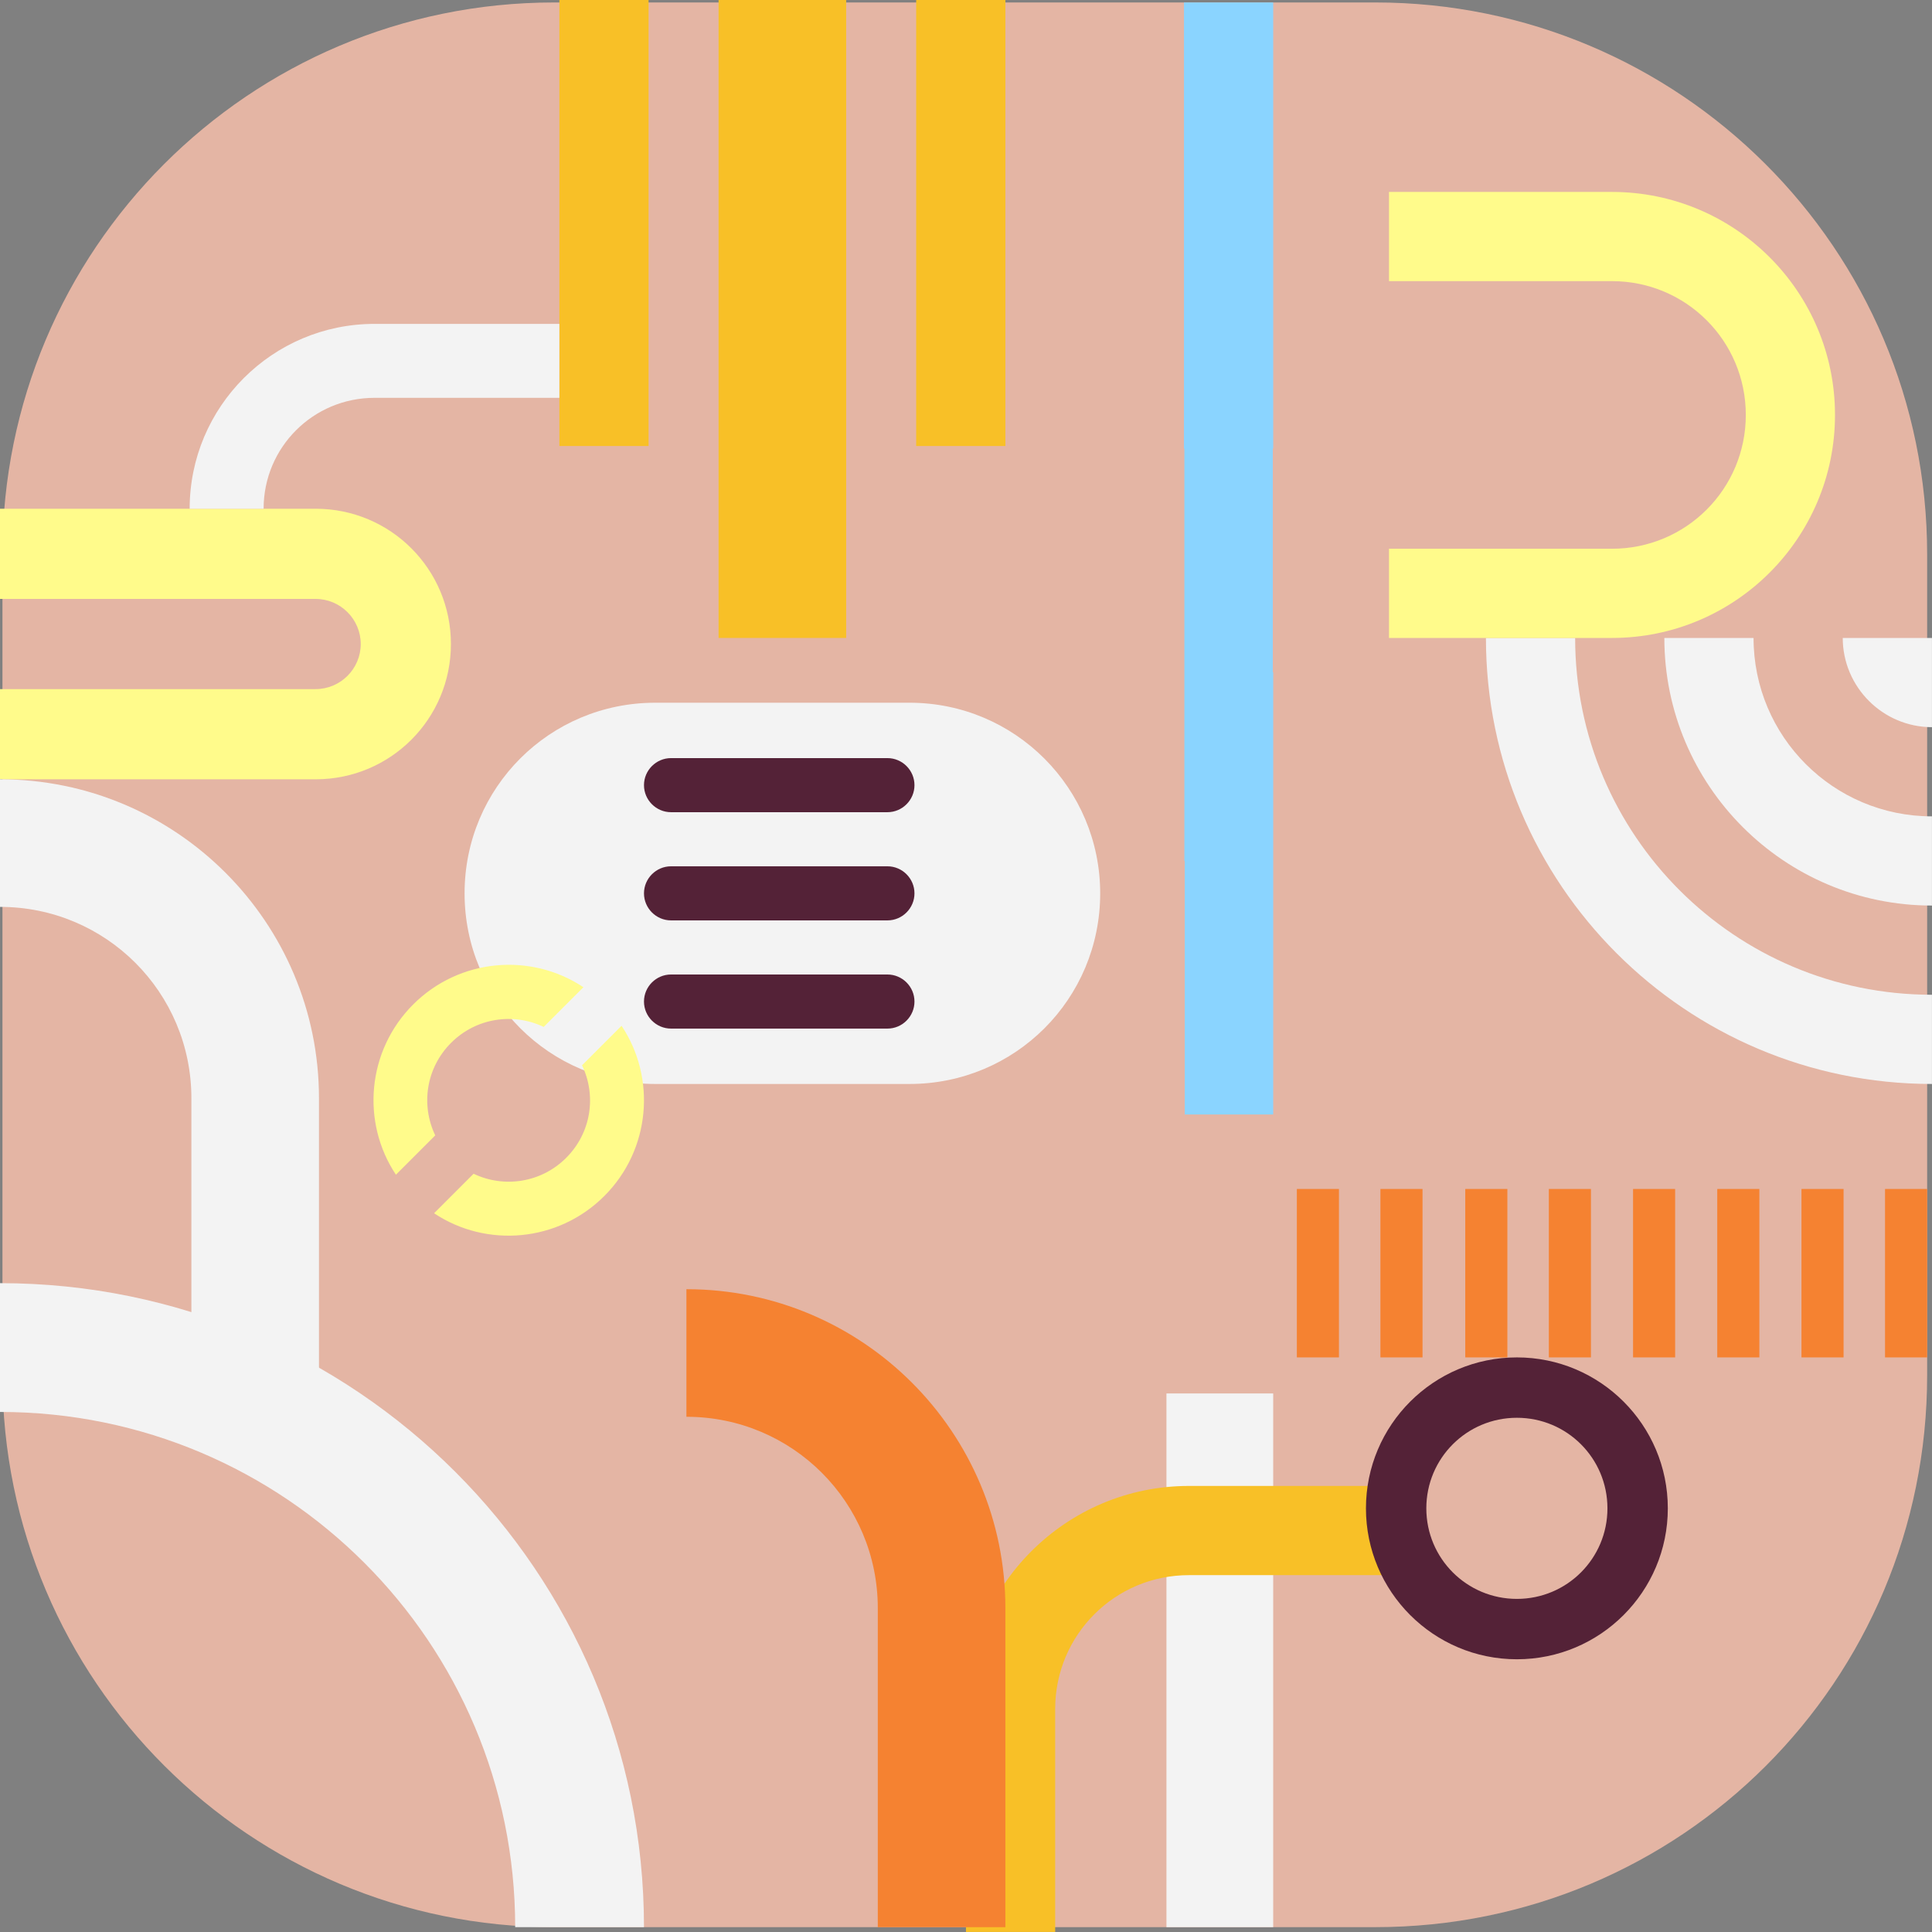 <?xml version="1.0" encoding="utf-8" ?>	<!-- Generator: Assembly 2.4 - http://assemblyapp.co -->	<svg version="1.1" xmlns="http://www.w3.org/2000/svg" xmlns:xlink="http://www.w3.org/1999/xlink" width="4096.00" height="4096.00" viewBox="0 0 4096.0 4096.0"><rect x="0" y="0" width="4096.0" height="4096.0" fill="#808080" stroke="none"/>		<g id="document" transform="scale(13.653 13.653) translate(150.0 150.0)">			<path d="M63.563,149.253 C111.036,149.253 149.253,111.036 149.253,63.563 L149.253,-63.928 C149.253,-111.401 110.737,-149.618 63.563,-149.618 L-63.928,-149.618 C-111.401,-149.618 -149.618,-111.102 -149.618,-63.928 L-149.618,63.563 C-149.618,111.036 -111.102,149.253 -63.928,149.253 L63.563,149.253 Z " fill="#e4b5a4" fill-opacity="1.00" />			<path d="M31.131,149.253 L47.706,149.253 L47.706,66.377 L31.131,66.377 L31.131,149.253 Z " fill="#f3f3f3" fill-opacity="1.00" />			<path d="M13.852,115.371 C13.852,103.874 23.132,94.593 34.629,94.593 L69.259,94.593 L69.259,80.741 L34.629,80.741 C15.514,80.741 7.10543e-15,96.255 7.10543e-15,115.371 L7.10543e-15,150 L13.852,150 L13.852,115.371 Z " fill="#f8c027" fill-opacity="1.00" />			<path d="M6.12,-150 L-7.732,-150 L-7.732,-80.741 L6.12,-80.741 L6.12,-150 Z M-49.287,-150 L-63.139,-150 L-63.139,-80.741 L-49.287,-80.741 L-49.287,-150 Z " fill="#f8c027" fill-opacity="1.00" />			<path d="M-38.416,-50.937 L-18.603,-50.937 L-18.603,-150 L-38.416,-150 L-38.416,-50.937 Z " fill="#f8c027" fill-opacity="1.00" />			<path d="M51.379,60.782 L57.917,60.782 L57.917,34.629 L51.379,34.629 L51.379,60.782 Z M64.356,60.782 L70.894,60.782 L70.894,34.629 L64.356,34.629 L64.356,60.782 Z M77.531,60.782 L84.07,60.782 L84.07,34.629 L77.531,34.629 L77.531,60.782 Z M90.509,60.782 L97.047,60.782 L97.047,34.629 L90.509,34.629 L90.509,60.782 Z M103.585,60.782 L110.123,60.782 L110.123,34.629 L103.585,34.629 L103.585,60.782 Z M116.661,60.782 L123.2,60.782 L123.2,34.629 L116.661,34.629 L116.661,60.782 Z M129.738,60.782 L136.276,60.782 L136.276,34.629 L129.738,34.629 L129.738,60.782 Z M142.715,60.782 L149.253,60.782 L149.253,34.629 L142.715,34.629 L142.715,60.782 Z " fill="#f58231" fill-opacity="1.00" />			<path d="M-13.693,99.722 L-13.693,149.253 L6.12,149.253 L6.12,99.722 C6.12,72.38 -16.07,50.19 -43.411,50.19 L-43.411,70.003 C-26.967,70.003 -13.693,83.277 -13.693,99.722 Z " fill="#f58231" fill-opacity="1.00" />			<path d="M150,4.47 C119.388,4.47 94.593,-20.324 94.593,-50.937 L80.741,-50.937 C80.741,-12.706 111.769,18.322 150,18.322 L150,4.47 Z M122.297,-50.937 C122.297,-35.631 134.694,-23.233 150,-23.233 L150,-9.382 C127.075,-9.382 108.445,-28.012 108.445,-50.937 L122.297,-50.937 Z M136.148,-50.937 L150,-50.937 L150,-37.085 C142.382,-37.085 136.148,-43.318 136.148,-50.937 Z " fill="#f3f3f3" fill-opacity="1.00" />			<path d="M-8.759,-40.878 L-48.259,-40.878 C-64.659,-40.878 -77.859,-27.678 -77.859,-11.278 C-77.859,5.122 -64.659,18.322 -48.259,18.322 L-8.759,18.322 C7.641,18.322 20.841,5.122 20.841,-11.278 C20.841,-27.578 7.641,-40.878 -8.759,-40.878 Z " fill="#f3f3f3" fill-opacity="1.00" />			<path d="M-70,149.253 L-50,149.253 C-50,94.053 -94.8,49.253 -150,49.253 L-150,69.253 C-105.8,69.253 -70,105.053 -70,149.253 Z " fill="#f3f3f3" fill-opacity="1.00" />			<path d="M100.316,-64.788 L65.687,-64.788 L65.687,-50.937 L100.316,-50.937 C119.431,-50.937 134.945,-66.451 134.945,-85.566 C134.945,-104.682 119.431,-120.196 100.316,-120.196 L65.687,-120.196 L65.687,-106.344 L100.316,-106.344 C111.813,-106.344 121.094,-97.063 121.094,-85.566 C121.094,-74.069 111.813,-64.788 100.316,-64.788 Z " fill="#fffb8b" fill-opacity="1.00" />			<path d="M-82.415,26.307 C-84.67,21.586 -83.858,15.841 -79.949,11.931 C-76.069,8.052 -70.294,7.21 -65.573,9.465 L-59.407,3.3 C-67.528,-2.114 -78.655,-1.211 -85.843,5.977 C-93.031,13.165 -93.933,24.292 -88.52,32.413 L-82.415,26.307 Z M-59.618,15.42 C-57.362,20.142 -58.174,25.886 -62.084,29.796 C-65.964,33.676 -71.738,34.518 -76.46,32.262 L-82.595,38.398 C-74.475,43.811 -63.347,42.909 -56.159,35.721 C-48.971,28.533 -48.069,17.405 -53.483,9.285 L-59.618,15.42 Z " fill="#fffb8b" fill-opacity="1.00" />			<path d="M-150,-28.988 L-100.985,-28.988 C-89.362,-28.988 -79.979,-38.371 -79.979,-49.995 C-79.979,-61.618 -89.362,-71.001 -100.985,-71.001 L-150,-71.001 L-150,-56.997 L-100.985,-56.997 C-97.134,-56.997 -93.983,-53.846 -93.983,-49.995 C-93.983,-46.144 -97.134,-42.993 -100.985,-42.993 L-150,-42.993 L-150,-28.988 Z " fill="#fffb8b" fill-opacity="1.00" />			<path d="M33.854,-80.359 L47.706,-80.359 L47.706,-149.618 L33.854,-149.618 L33.854,-80.359 Z " fill="#8ad4ff" fill-opacity="1.00" />			<path d="M33.913,-16.307 L47.647,-16.307 L47.647,-84.981 L33.913,-84.981 L33.913,-16.307 Z " fill="#8ad4ff" fill-opacity="1.00" />			<path d="M33.971,23.059 L47.706,23.059 L47.706,-45.615 L33.971,-45.615 L33.971,23.059 Z " fill="#8ad4ff" fill-opacity="1.00" />			<path d="M108.984,84.22 C108.984,71.282 98.484,60.782 85.547,60.782 C72.609,60.782 62.109,71.282 62.109,84.22 C62.109,97.157 72.609,107.657 85.547,107.657 C98.484,107.657 108.984,97.157 108.984,84.22 Z M85.547,70.157 C93.328,70.157 99.609,76.438 99.609,84.22 C99.609,92.001 93.328,98.282 85.547,98.282 C77.766,98.282 71.484,92.001 71.484,84.22 C71.484,76.438 77.766,70.157 85.547,70.157 Z " fill="#542237" fill-opacity="1.00" />			<path d="M-91.844,-88.224 L-63.139,-88.224 L-63.139,-99.706 L-91.844,-99.706 C-107.689,-99.706 -120.549,-86.846 -120.549,-71.001 L-109.067,-71.001 C-109.067,-80.531 -101.374,-88.224 -91.844,-88.224 Z " fill="#f3f3f3" fill-opacity="1.00" />			<path d="M-120.281,20.543 L-120.281,70.075 L-100.468,70.075 L-100.468,20.543 C-100.468,-6.798 -122.659,-28.988 -150,-28.988 L-150,-9.176 C-133.556,-9.176 -120.281,4.099 -120.281,20.543 Z " fill="#f3f3f3" fill-opacity="1.00" />			<path d="M-50,-28.079 C-50,-30.389 -48.11,-32.279 -45.8,-32.279 L-12.198,-32.279 C-9.888,-32.279 -7.998,-30.389 -7.998,-28.079 C-7.998,-25.769 -9.888,-23.879 -12.198,-23.879 L-45.8,-23.879 C-48.11,-23.879 -50,-25.769 -50,-28.079 Z M-45.8,-7.078 L-12.198,-7.078 C-9.888,-7.078 -7.998,-8.968 -7.998,-11.278 C-7.998,-13.588 -9.888,-15.478 -12.198,-15.478 L-45.8,-15.478 C-48.11,-15.478 -50,-13.588 -50,-11.278 C-50,-8.968 -48.11,-7.078 -45.8,-7.078 Z M-45.8,9.723 L-12.198,9.723 C-9.888,9.723 -7.998,7.833 -7.998,5.523 C-7.998,3.213 -9.888,1.323 -12.198,1.323 L-45.8,1.323 C-48.11,1.323 -50,3.213 -50,5.523 C-50,7.833 -48.11,9.723 -45.8,9.723 Z " fill="#542237" fill-opacity="1.00" />		</g>	</svg>